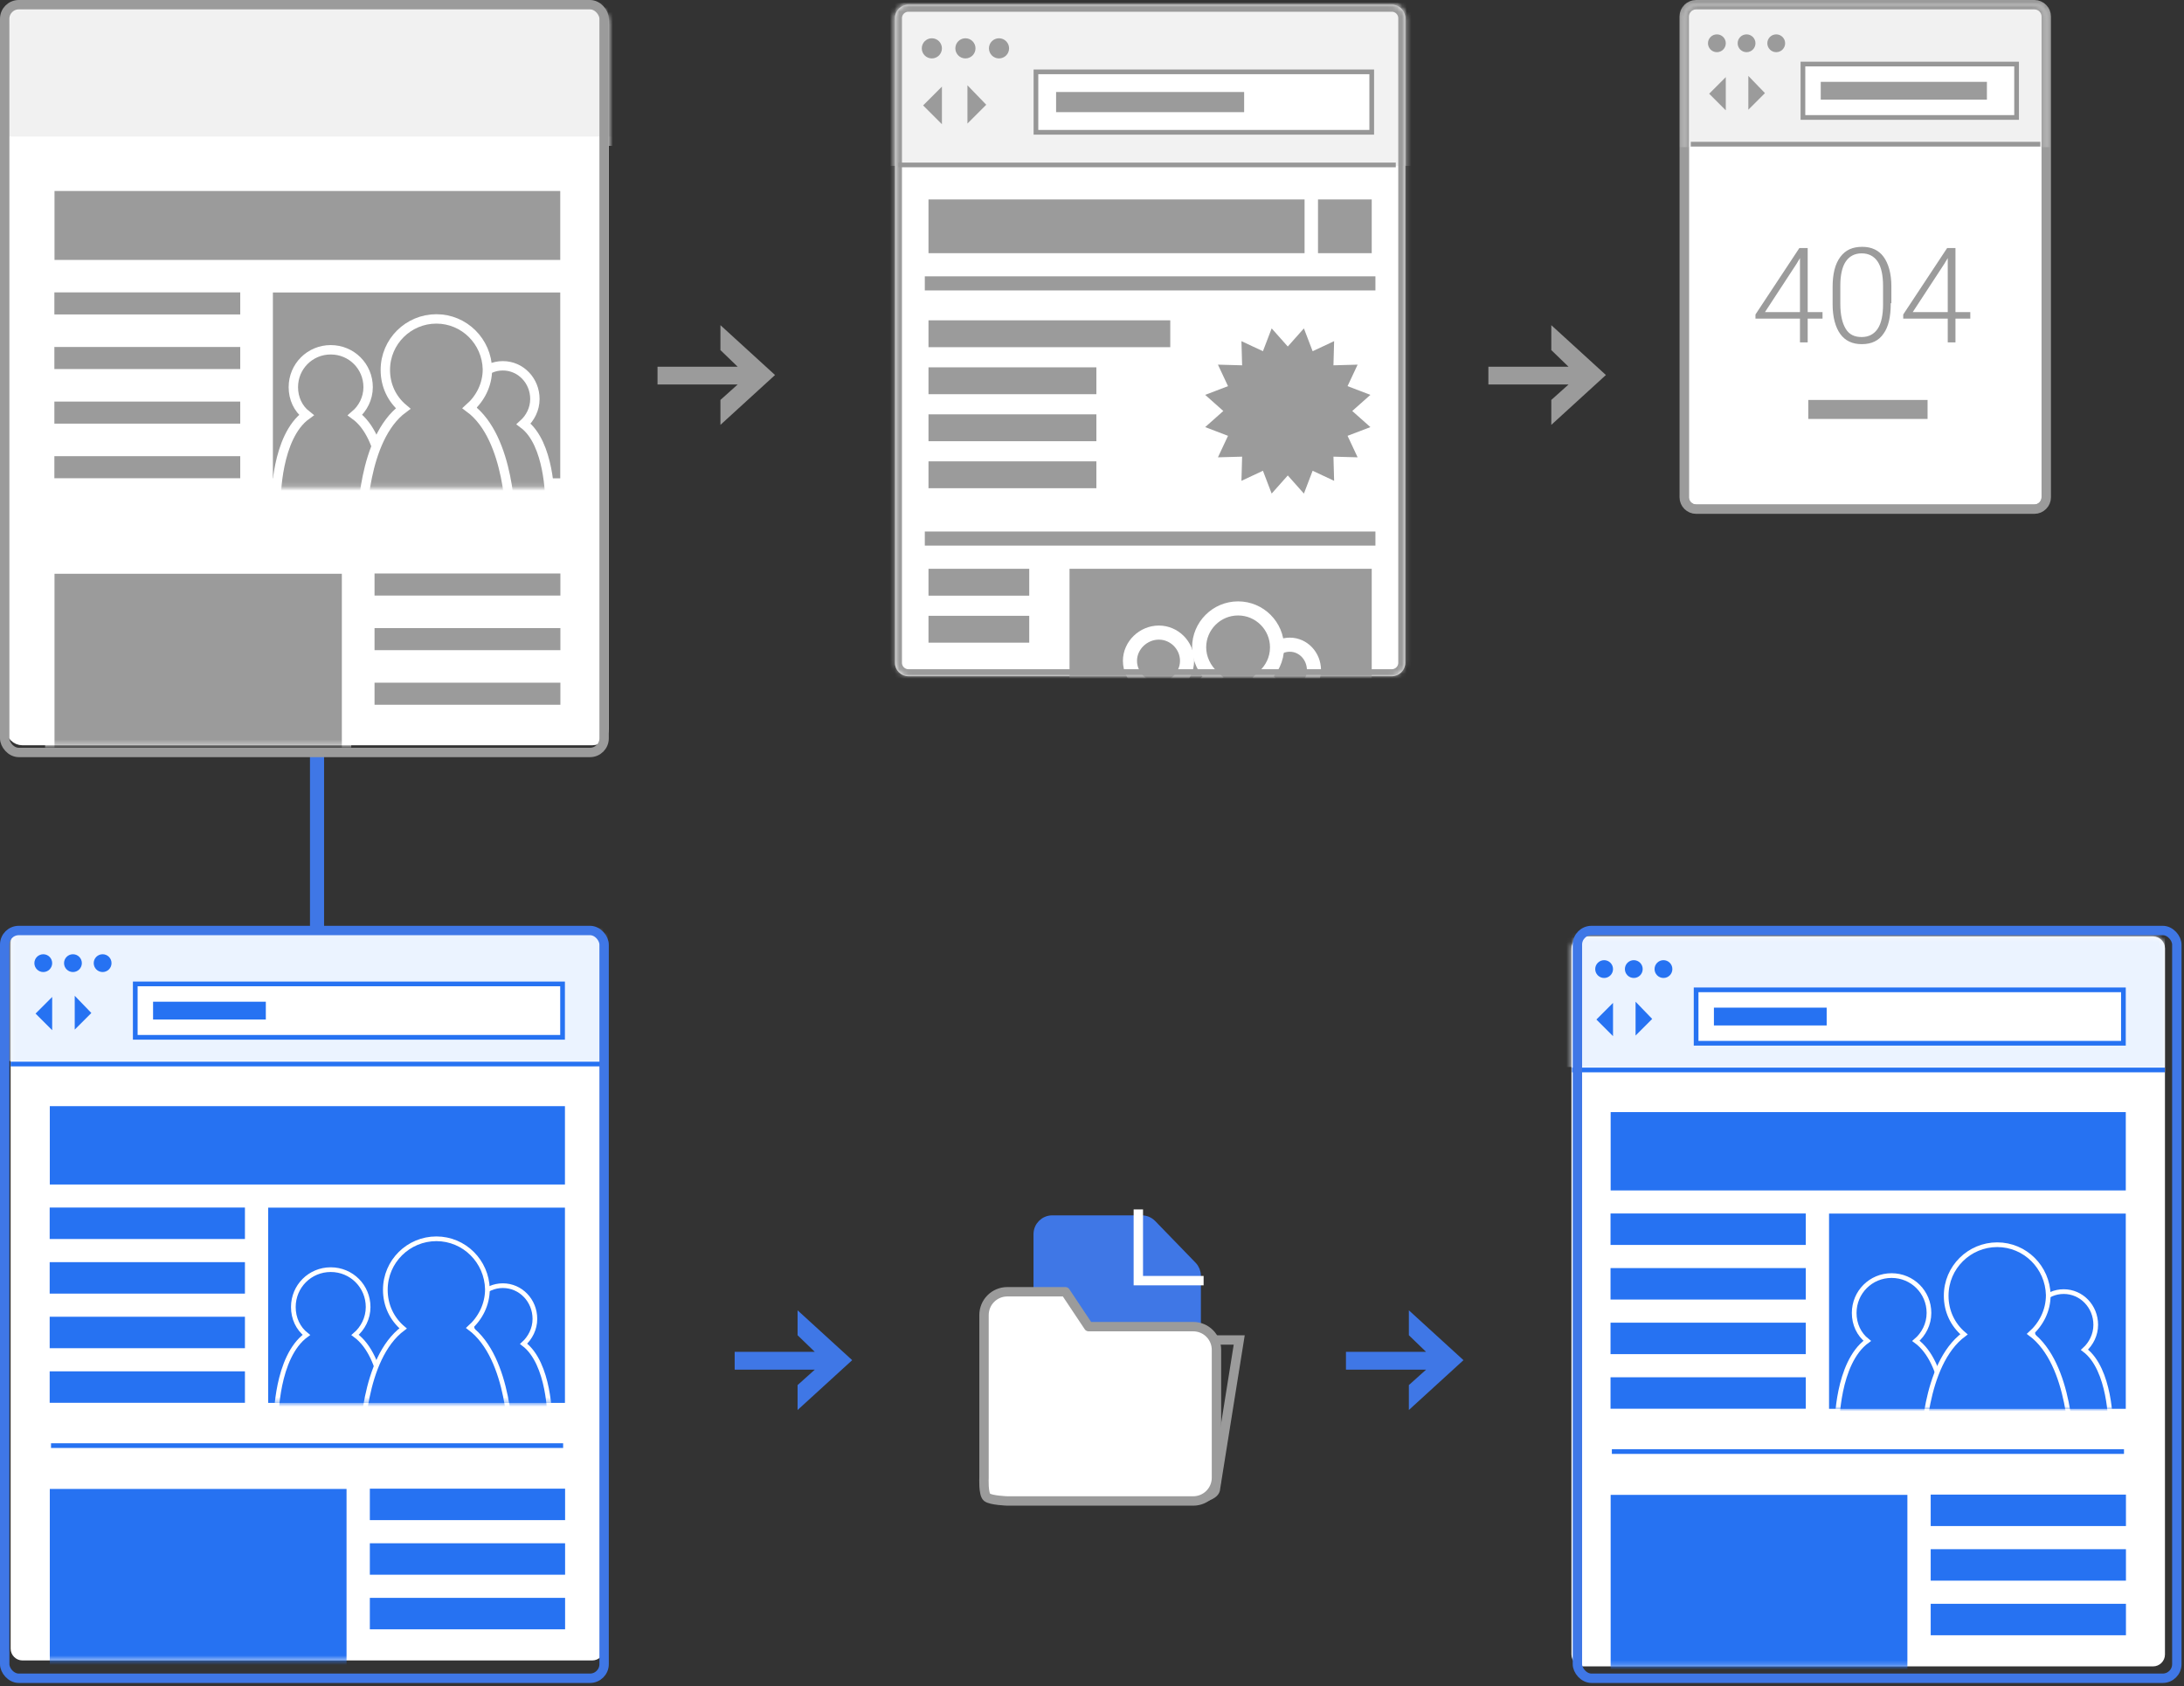 <svg width="465" height="359" viewBox="0 0 465 359" fill="none" xmlns="http://www.w3.org/2000/svg">
<rect x="0" y="0" width="465" height="359" fill="#333333" stroke="none"/>
<line x1="67.5" y1="160" x2="67.5" y2="204" stroke="#3F77E6" stroke-width="3"/>
<path d="M193.398 1H296.347C297.92 1 299.207 2.287 299.207 3.86V141.125C299.207 142.698 297.92 143.985 296.347 143.985H193.398C191.825 143.985 190.538 142.698 190.538 141.125V3.86C190.538 2.287 191.825 1 193.398 1Z" fill="white"/>
<mask id="mask0" mask-type="alpha" maskUnits="userSpaceOnUse" x="190" y="1" width="110" height="143">
<path d="M193.398 1H296.347C297.92 1 299.207 2.287 299.207 3.86V141.125C299.207 142.698 297.92 143.985 296.347 143.985H193.398C191.825 143.985 190.538 142.698 190.538 141.125V3.86C190.538 2.287 191.825 1 193.398 1Z" fill="white"/>
</mask>
<g mask="url(#mask0)">
<path d="M233.434 78.212H197.688V83.931H233.434V78.212Z" fill="#9B9B9B"/>
<path d="M249.163 68.203H197.688V73.922H249.163V68.203Z" fill="#9B9B9B"/>
<path d="M233.434 88.221H197.688V93.941H233.434V88.221Z" fill="#9B9B9B"/>
<path d="M233.434 98.23H197.688V103.949H233.434V98.23Z" fill="#9B9B9B"/>
<path d="M198.403 114.673H291.343" stroke="#9B9B9B" stroke-width="3" stroke-linecap="square"/>
<path d="M198.403 60.339H291.343" stroke="#9B9B9B" stroke-width="3" stroke-linecap="square"/>
</g>
<mask id="mask1" mask-type="alpha" maskUnits="userSpaceOnUse" x="190" y="1" width="110" height="143">
<path d="M193.398 1H296.347C297.92 1 299.207 2.287 299.207 3.86V141.125C299.207 142.698 297.92 143.985 296.347 143.985H193.398C191.825 143.985 190.538 142.698 190.538 141.125V3.86C190.538 2.287 191.825 1 193.398 1Z" fill="white"/>
</mask>
<g mask="url(#mask1)">
<path d="M219.137 121.108H197.689V126.827H219.137V121.108Z" fill="#9B9B9B"/>
<path d="M219.136 131.116H197.688V136.835H219.136V131.116Z" fill="#9B9B9B"/>
</g>
<mask id="mask2" mask-type="alpha" maskUnits="userSpaceOnUse" x="190" y="1" width="110" height="143">
<path d="M193.398 1H296.347C297.92 1 299.207 2.287 299.207 3.86V141.125C299.207 142.698 297.92 143.985 296.347 143.985H193.398C191.825 143.985 190.538 142.698 190.538 141.125V3.86C190.538 2.287 191.825 1 193.398 1Z" fill="white"/>
</mask>
<g mask="url(#mask2)">
<path d="M277.759 42.466H197.688V53.905H277.759V42.466Z" fill="#9B9B9B"/>
</g>
<mask id="mask3" mask-type="alpha" maskUnits="userSpaceOnUse" x="190" y="1" width="110" height="143">
<path d="M193.398 1H296.347C297.92 1 299.207 2.287 299.207 3.86V141.125C299.207 142.698 297.92 143.985 296.347 143.985H193.398C191.825 143.985 190.538 142.698 190.538 141.125V3.86C190.538 2.287 191.825 1 193.398 1Z" fill="white"/>
</mask>
<g mask="url(#mask3)">
<path d="M292.058 42.466H280.619V53.905H292.058V42.466Z" fill="#9B9B9B"/>
</g>
<mask id="mask4" mask-type="alpha" maskUnits="userSpaceOnUse" x="190" y="1" width="110" height="143">
<path d="M193.398 1H296.347C297.92 1 299.207 2.287 299.207 3.86V141.125C299.207 142.698 297.92 143.985 296.347 143.985H193.398C191.825 143.985 190.538 142.698 190.538 141.125V3.86C190.538 2.287 191.825 1 193.398 1Z" fill="white"/>
</mask>
<g mask="url(#mask4)">
<path d="M292.057 121.108H227.714V152.564H292.057V121.108Z" fill="#9B9B9B"/>
</g>
<mask id="mask5" mask-type="alpha" maskUnits="userSpaceOnUse" x="190" y="1" width="110" height="143">
<path d="M193.398 1H296.347C297.92 1 299.207 2.287 299.207 3.86V141.125C299.207 142.698 297.92 143.985 296.347 143.985H193.398C191.825 143.985 190.538 142.698 190.538 141.125V3.86C190.538 2.287 191.825 1 193.398 1Z" fill="white"/>
</mask>
<g mask="url(#mask5)">
<path d="M250.592 145.271C251.879 144.127 252.737 142.555 252.737 140.696C252.737 137.407 250.02 134.69 246.732 134.69C243.443 134.69 240.583 137.407 240.583 140.696C240.583 142.555 241.441 144.127 242.728 145.271C237.724 148.846 237.724 158.712 237.724 158.712H255.454C255.454 158.712 255.454 148.846 250.592 145.271Z" fill="#9B9B9B" stroke="white" stroke-width="3"/>
<path d="M277.902 146.702C279.046 145.701 279.761 144.271 279.761 142.698C279.761 139.695 277.473 137.265 274.614 137.265C271.754 137.265 269.18 139.695 269.18 142.698C269.18 144.271 269.895 145.844 271.039 146.702C266.892 149.847 266.892 158.712 266.892 158.712H282.049C282.049 158.712 282.049 149.847 277.902 146.702Z" fill="#9B9B9B" stroke="white" stroke-width="3"/>
<path d="M269.038 144.128C270.753 142.555 271.897 140.41 271.897 137.836C271.897 133.261 268.18 129.543 263.604 129.543C259.029 129.543 255.311 133.261 255.311 137.836C255.311 140.267 256.455 142.555 258.171 144.128C251.593 148.989 251.593 162.573 251.593 162.573H275.615C275.758 162.573 275.758 148.989 269.038 144.128Z" fill="#9B9B9B" stroke="white" stroke-width="3"/>
</g>
<mask id="mask6" mask-type="alpha" maskUnits="userSpaceOnUse" x="190" y="1" width="110" height="143">
<path d="M193.398 1H296.347C297.92 1 299.207 2.287 299.207 3.86V141.125C299.207 142.698 297.92 143.985 296.347 143.985H193.398C191.825 143.985 190.538 142.698 190.538 141.125V3.86C190.538 2.287 191.825 1 193.398 1Z" fill="white"/>
</mask>
<g mask="url(#mask6)">
<path d="M320.655 -13.298H169.091V35.317H320.655V-13.298Z" fill="#F2F2F2"/>
</g>
<mask id="mask7" mask-type="alpha" maskUnits="userSpaceOnUse" x="190" y="1" width="110" height="143">
<path d="M193.398 1H296.347C297.92 1 299.207 2.287 299.207 3.86V141.125C299.207 142.698 297.92 143.985 296.347 143.985H193.398C191.825 143.985 190.538 142.698 190.538 141.125V3.86C190.538 2.287 191.825 1 193.398 1Z" fill="white"/>
</mask>
<g mask="url(#mask7)">
<path d="M274.185 101.233L270.753 105.093L268.894 100.232L264.319 102.377L264.462 97.229L259.314 97.372L261.459 92.796L256.598 90.938L260.458 87.506L256.598 84.075L261.459 82.216L259.314 77.64L264.462 77.783L264.319 72.636L268.894 74.78L270.753 69.919L274.185 73.779L277.617 69.919L279.475 74.78L284.051 72.636L283.908 77.783L289.055 77.64L286.911 82.216L291.772 84.075L287.911 87.506L291.772 90.938L286.911 92.796L289.055 97.372L283.908 97.229L284.051 102.377L279.475 100.232L277.617 105.093L274.185 101.233Z" fill="#9B9B9B"/>
<path d="M193.398 1H296.347C297.92 1 299.207 2.287 299.207 3.86V141.125C299.207 142.698 297.92 143.985 296.347 143.985H193.398C191.825 143.985 190.538 142.698 190.538 141.125V3.86C190.538 2.287 191.825 1 193.398 1Z" stroke="#9B9B9B" stroke-width="3"/>
</g>
<path d="M361.123 1H433.147C434.537 1 435.674 2.137 435.674 3.527V105.878C435.674 107.268 434.537 108.405 433.147 108.405H361.123C359.733 108.405 358.595 107.268 358.595 105.878V3.527C358.595 2.137 359.733 1 361.123 1Z" fill="white" stroke="#9B9B9B" stroke-width="2"/>
<mask id="mask8" mask-type="alpha" maskUnits="userSpaceOnUse" x="358" y="1" width="78" height="108">
<path d="M361.123 1H433.147C434.537 1 435.674 2.137 435.674 3.527V105.878C435.674 107.268 434.537 108.405 433.147 108.405H361.123C359.733 108.405 358.595 107.268 358.595 105.878V3.527C358.595 2.137 359.733 1 361.123 1Z" fill="white"/>
</mask>
<g mask="url(#mask8)">
<path d="M384.878 66.454H388.037V67.844H384.878V72.898H383.236V67.844H373.759V66.959L383.109 52.807H384.878V66.454ZM375.78 66.454H383.236V54.955L382.477 56.219L375.78 66.454ZM402.568 64.558C402.568 67.465 402.063 69.613 401.052 71.003C400.041 72.519 398.525 73.277 396.377 73.277C394.355 73.277 392.839 72.519 391.828 71.129C390.817 69.739 390.185 67.591 390.185 64.811V61.147C390.185 58.367 390.691 56.219 391.828 54.702C392.965 53.186 394.482 52.554 396.503 52.554C398.525 52.554 400.041 53.312 401.052 54.702C402.063 56.092 402.695 58.24 402.695 60.894V64.558H402.568ZM400.926 60.894C400.926 58.619 400.547 56.85 399.789 55.713C399.03 54.576 397.893 53.944 396.377 53.944C394.861 53.944 393.723 54.576 392.965 55.713C392.207 56.85 391.828 58.619 391.828 60.767V64.685C391.828 66.959 392.207 68.728 392.965 69.992C393.723 71.255 394.861 71.761 396.377 71.761C397.893 71.761 399.03 71.129 399.789 69.992C400.547 68.855 400.926 67.085 400.926 64.811V60.894ZM416.342 66.454H419.501V67.844H416.342V72.898H414.699V67.844H405.222V66.959L414.573 52.807H416.342V66.454ZM407.244 66.454H414.699V54.955L413.941 56.219L407.244 66.454Z" fill="#9B9B9B"/>
</g>
<mask id="mask9" mask-type="alpha" maskUnits="userSpaceOnUse" x="358" y="1" width="78" height="108">
<path d="M361.123 1H433.147C434.537 1 435.674 2.137 435.674 3.527V105.878C435.674 107.268 434.537 108.405 433.147 108.405H361.123C359.733 108.405 358.595 107.268 358.595 105.878V3.527C358.595 2.137 359.733 1 361.123 1Z" fill="white"/>
</mask>
<g mask="url(#mask9)">
<path d="M464.737 -11.636H330.797V31.326H464.737V-11.636Z" fill="#F1F1F1"/>
</g>
<mask id="mask10" mask-type="alpha" maskUnits="userSpaceOnUse" x="358" y="1" width="78" height="108">
<path d="M361.123 1H433.147C434.537 1 435.674 2.137 435.674 3.527V105.878C435.674 107.268 434.537 108.405 433.147 108.405H361.123C359.733 108.405 358.595 107.268 358.595 105.878V3.527C358.595 2.137 359.733 1 361.123 1Z" fill="white"/>
</mask>
<g mask="url(#mask10)">
<path d="M410.403 85.156H385.005V89.199H410.403V85.156Z" fill="#9B9B9B"/>
<path d="M361.123 1H433.147C434.537 1 435.674 2.137 435.674 3.527V105.878C435.674 107.268 434.537 108.405 433.147 108.405H361.123C359.733 108.405 358.595 107.268 358.595 105.878V3.527C358.595 2.137 359.733 1 361.123 1Z" stroke="#9B9B9B" stroke-width="2"/>
</g>
<path d="M153.389 90.462L165.014 79.848L153.389 69.234V74.541L157.053 78.079H139.995V81.87H157.053L153.389 85.155V90.462Z" fill="#9B9B9B"/>
<path d="M330.291 90.462L341.916 79.848L330.291 69.234V74.541L333.956 78.079H316.897V81.87H333.956L330.291 85.155V90.462Z" fill="#9B9B9B"/>
<path d="M198.403 12.439C199.587 12.439 200.547 11.479 200.547 10.294C200.547 9.11 199.587 8.15 198.403 8.15C197.218 8.15 196.258 9.11 196.258 10.294C196.258 11.479 197.218 12.439 198.403 12.439Z" fill="#9B9B9B"/>
<path d="M205.551 12.439C206.736 12.439 207.696 11.479 207.696 10.294C207.696 9.11 206.736 8.149 205.551 8.149C204.367 8.149 203.406 9.11 203.406 10.294C203.406 11.479 204.367 12.439 205.551 12.439Z" fill="#9B9B9B"/>
<path d="M212.701 12.439C213.886 12.439 214.846 11.479 214.846 10.294C214.846 9.11 213.886 8.149 212.701 8.149C211.517 8.149 210.557 9.11 210.557 10.294C210.557 11.479 211.517 12.439 212.701 12.439Z" fill="#9B9B9B"/>
<path d="M292.057 15.298H220.565V28.167H292.057V15.298Z" fill="white" stroke="#979797"/>
<path d="M264.891 19.588H224.855V23.878H264.891V19.588Z" fill="#9B9B9B"/>
<path d="M200.548 26.451L196.544 22.448L200.548 18.444V26.451Z" fill="#9B9B9B"/>
<path d="M205.98 26.308L209.984 22.305L205.98 18.158V26.308Z" fill="#9B9B9B"/>
<path d="M365.546 11.108C366.592 11.108 367.441 10.26 367.441 9.213C367.441 8.166 366.592 7.318 365.546 7.318C364.499 7.318 363.65 8.166 363.65 9.213C363.65 10.26 364.499 11.108 365.546 11.108Z" fill="#9B9B9B"/>
<path d="M371.864 11.108C372.911 11.108 373.759 10.26 373.759 9.213C373.759 8.166 372.911 7.318 371.864 7.318C370.817 7.318 369.968 8.166 369.968 9.213C369.968 10.26 370.817 11.108 371.864 11.108Z" fill="#9B9B9B"/>
<path d="M378.181 11.108C379.228 11.108 380.077 10.26 380.077 9.213C380.077 8.166 379.228 7.318 378.181 7.318C377.134 7.318 376.286 8.166 376.286 9.213C376.286 10.26 377.134 11.108 378.181 11.108Z" fill="#9B9B9B"/>
<path d="M429.356 13.636H383.867V25.008H429.356V13.636Z" fill="white" stroke="#979797"/>
<path d="M423.039 17.427H387.658V21.217H423.039V17.427Z" fill="#9B9B9B"/>
<path d="M367.441 23.492L363.903 19.954L367.441 16.416V23.492Z" fill="#9B9B9B"/>
<path d="M372.242 23.365L375.78 19.827L372.242 16.163V23.365Z" fill="#9B9B9B"/>
<path d="M4.791 2.263H126.095C127.485 2.263 128.622 3.401 128.622 4.79V155.157C128.622 156.547 127.485 157.685 126.095 157.685H4.791C3.401 157.685 2.264 156.547 2.264 155.157V4.79C2.264 3.401 3.401 2.263 4.791 2.263Z" fill="white" stroke="white" stroke-width="2"/>
<mask id="mask11" mask-type="alpha" maskUnits="userSpaceOnUse" x="1" y="1" width="129" height="158">
<path d="M4.791 2.263H126.095C127.485 2.263 128.622 3.401 128.622 4.79V155.157C128.622 156.547 127.485 157.685 126.095 157.685H4.791C3.401 157.685 2.264 156.547 2.264 155.157V4.79C2.264 3.401 3.401 2.263 4.791 2.263Z" fill="white" stroke="white" stroke-width="2"/>
</mask>
<g mask="url(#mask11)">
<path d="M120.283 39.666H10.604V56.345H120.283V39.666Z" fill="#9B9B9B" stroke="white" stroke-width="2"/>
<path d="M133.677 -12.899H-0.264V30.063H133.677V-12.899Z" fill="#F1F1F1" stroke="white" stroke-width="2"/>
</g>
<mask id="mask12" mask-type="alpha" maskUnits="userSpaceOnUse" x="1" y="1" width="129" height="158">
<path d="M4.791 2.263H126.095C127.485 2.263 128.622 3.401 128.622 4.79V155.157C128.622 156.547 127.485 157.685 126.095 157.685H4.791C3.401 157.685 2.264 156.547 2.264 155.157V4.79C2.264 3.401 3.401 2.263 4.791 2.263Z" fill="white" stroke="white" stroke-width="2"/>
</mask>
<g mask="url(#mask12)">
<path d="M73.783 121.167H10.604V176.007H73.783V121.167Z" fill="#9B9B9B" stroke="white" stroke-width="2"/>
</g>
<mask id="mask13" mask-type="alpha" maskUnits="userSpaceOnUse" x="1" y="1" width="129" height="158">
<path d="M4.791 2.263H126.095C127.485 2.263 128.622 3.401 128.622 4.79V155.157C128.622 156.547 127.485 157.685 126.095 157.685H4.791C3.401 157.685 2.264 156.547 2.264 155.157V4.79C2.264 3.401 3.401 2.263 4.791 2.263Z" fill="white" stroke="white" stroke-width="2"/>
</mask>
<g mask="url(#mask13)">
<path d="M52.148 61.253H10.576V67.95H52.148V61.253Z" fill="#9B9B9B" stroke="white" stroke-width="2"/>
<path d="M52.148 72.878H10.576V79.575H52.148V72.878Z" fill="#9B9B9B" stroke="white" stroke-width="2"/>
<path d="M52.148 84.503H10.576V91.2H52.148V84.503Z" fill="#9B9B9B" stroke="white" stroke-width="2"/>
<path d="M52.148 96.128H10.576V102.825H52.148V96.128Z" fill="#9B9B9B" stroke="white" stroke-width="2"/>
</g>
<mask id="mask14" mask-type="alpha" maskUnits="userSpaceOnUse" x="1" y="1" width="129" height="158">
<path d="M4.791 2.263H126.095C127.485 2.263 128.622 3.401 128.622 4.79V155.157C128.622 156.547 127.485 157.685 126.095 157.685H4.791C3.401 157.685 2.264 156.547 2.264 155.157V4.79C2.264 3.401 3.401 2.263 4.791 2.263Z" fill="white" stroke="white" stroke-width="2"/>
</mask>
<g mask="url(#mask14)">
<path d="M11.361 111.943H119.398" stroke="white" stroke-width="2" stroke-linecap="square"/>
</g>
<mask id="mask15" mask-type="alpha" maskUnits="userSpaceOnUse" x="1" y="1" width="129" height="158">
<path d="M4.791 2.263H126.095C127.485 2.263 128.622 3.401 128.622 4.79V155.157C128.622 156.547 127.485 157.685 126.095 157.685H4.791C3.401 157.685 2.264 156.547 2.264 155.157V4.79C2.264 3.401 3.401 2.263 4.791 2.263Z" fill="white" stroke="white" stroke-width="2"/>
</mask>
<g mask="url(#mask15)">
<path d="M120.316 121.108H78.744V127.805H120.316V121.108Z" fill="#9B9B9B" stroke="white" stroke-width="2"/>
<path d="M120.316 132.733H78.744V139.43H120.316V132.733Z" fill="#9B9B9B" stroke="white" stroke-width="2"/>
<path d="M120.316 144.358H78.744V151.055H120.316V144.358Z" fill="#9B9B9B" stroke="white" stroke-width="2"/>
</g>
<mask id="mask16" mask-type="alpha" maskUnits="userSpaceOnUse" x="1" y="1" width="129" height="158">
<path d="M4.791 2.263H126.095C127.485 2.263 128.622 3.401 128.622 4.79V155.157C128.622 156.547 127.485 157.685 126.095 157.685H4.791C3.401 157.685 2.264 156.547 2.264 155.157V4.79C2.264 3.401 3.401 2.263 4.791 2.263Z" fill="white" stroke="#9B9B9B" stroke-width="2"/>
</mask>
<g mask="url(#mask16)">
<path d="M120.283 61.274H57.103V102.846H120.283V61.274Z" fill="#9B9B9B" stroke="white" stroke-width="2"/>
</g>
<mask id="mask17" mask-type="alpha" maskUnits="userSpaceOnUse" x="56" y="60" width="66" height="44">
<path d="M120.283 61.274H57.103V102.846H120.283V61.274Z" fill="white" stroke="white" stroke-width="2"/>
</mask>
<g mask="url(#mask17)">
<path d="M75.598 88.373C77.241 86.983 78.378 84.835 78.378 82.434C78.378 78.012 74.84 74.474 70.418 74.474C65.995 74.474 62.457 78.012 62.457 82.434C62.457 84.835 63.468 86.983 65.237 88.373C58.793 93.049 58.793 106.19 58.793 106.19H82.043C82.043 106.19 82.043 93.049 75.598 88.373Z" fill="#9B9B9B" stroke="white" stroke-width="2"/>
<path d="M111.484 90.268C112.874 89.005 113.885 87.109 113.885 84.961C113.885 81.044 110.853 77.885 107.062 77.885C103.271 77.885 100.239 81.044 100.239 84.961C100.239 87.109 101.123 89.005 102.639 90.268C97.08 94.438 97.08 106.063 97.08 106.063H117.044C117.044 106.189 117.044 94.438 111.484 90.268Z" fill="#9B9B9B" stroke="white" stroke-width="2"/>
<path d="M99.985 86.857C102.26 84.835 103.776 81.929 103.776 78.644C103.65 72.705 98.848 67.903 92.909 67.903C86.971 67.903 82.043 72.705 82.043 78.77C82.043 82.055 83.432 84.961 85.833 86.983C77.115 93.427 77.115 111.244 77.115 111.244H108.704C108.704 111.118 108.704 93.301 99.985 86.857Z" fill="#9B9B9B" stroke="white" stroke-width="2"/>
<path d="M4.791 1H126.095C127.485 1 128.622 2.137 128.622 3.527V155.158C128.622 156.548 127.485 157.685 126.095 157.685H4.791C3.401 157.685 2.264 156.548 2.264 155.158V3.527C2.264 2.137 3.401 1 4.791 1Z" stroke="white" stroke-width="2"/>
</g>
<path d="M191.802 35.117H296.68" stroke="#979797" stroke-linecap="square"/>
<path d="M360.491 30.695H433.906" stroke="#979797" stroke-linecap="square"/>
<rect x="1" y="1" width="127.622" height="159.212" rx="3" stroke="#9B9B9B" stroke-width="2" stroke-linecap="round" stroke-linejoin="round"/>
<path d="M4.791 198.12H126.095C127.485 198.12 128.622 199.257 128.622 200.647V351.014C128.622 352.404 127.485 353.541 126.095 353.541H4.791C3.401 353.541 2.264 352.404 2.264 351.014V200.647C2.264 199.257 3.401 198.12 4.791 198.12Z" fill="white"/>
<mask id="mask18" mask-type="alpha" maskUnits="userSpaceOnUse" x="2" y="198" width="127" height="156">
<path d="M4.791 198.12H126.095C127.485 198.12 128.622 199.257 128.622 200.647V351.014C128.622 352.404 127.485 353.541 126.095 353.541H4.791C3.401 353.541 2.264 352.404 2.264 351.014V200.647C2.264 199.257 3.401 198.12 4.791 198.12Z" fill="white"/>
</mask>
<g mask="url(#mask18)">
<path d="M120.283 235.522H10.604V252.202H120.283V235.522Z" fill="#2672F2"/>
</g>
<mask id="mask19" mask-type="alpha" maskUnits="userSpaceOnUse" x="2" y="198" width="127" height="156">
<path d="M4.791 198.12H126.095C127.485 198.12 128.622 199.257 128.622 200.647V351.014C128.622 352.404 127.485 353.541 126.095 353.541H4.791C3.401 353.541 2.264 352.404 2.264 351.014V200.647C2.264 199.257 3.401 198.12 4.791 198.12Z" fill="white"/>
</mask>
<g mask="url(#mask19)">
<path d="M73.783 317.023H10.604V371.863H73.783V317.023Z" fill="#2672F2"/>
</g>
<mask id="mask20" mask-type="alpha" maskUnits="userSpaceOnUse" x="2" y="198" width="127" height="156">
<path d="M4.791 198.12H126.095C127.485 198.12 128.622 199.257 128.622 200.647V351.014C128.622 352.404 127.485 353.541 126.095 353.541H4.791C3.401 353.541 2.264 352.404 2.264 351.014V200.647C2.264 199.257 3.401 198.12 4.791 198.12Z" fill="white"/>
</mask>
<g mask="url(#mask20)">
<path d="M52.149 257.109H10.577V263.806H52.149V257.109Z" fill="#2672F2"/>
<path d="M52.149 268.735H10.577V275.432H52.149V268.735Z" fill="#2672F2"/>
<path d="M52.149 280.359H10.577V287.056H52.149V280.359Z" fill="#2672F2"/>
<path d="M52.149 291.984H10.577V298.681H52.149V291.984Z" fill="#2672F2"/>
</g>
<mask id="mask21" mask-type="alpha" maskUnits="userSpaceOnUse" x="2" y="198" width="127" height="156">
<path d="M4.791 198.12H126.095C127.485 198.12 128.622 199.257 128.622 200.647V351.014C128.622 352.404 127.485 353.541 126.095 353.541H4.791C3.401 353.541 2.264 352.404 2.264 351.014V200.647C2.264 199.257 3.401 198.12 4.791 198.12Z" fill="white"/>
</mask>
<g mask="url(#mask21)">
<path d="M11.362 307.799H119.398" stroke="#2672F2" stroke-linecap="square"/>
</g>
<mask id="mask22" mask-type="alpha" maskUnits="userSpaceOnUse" x="2" y="198" width="127" height="156">
<path d="M4.791 198.12H126.095C127.485 198.12 128.622 199.257 128.622 200.647V351.014C128.622 352.404 127.485 353.541 126.095 353.541H4.791C3.401 353.541 2.264 352.404 2.264 351.014V200.647C2.264 199.257 3.401 198.12 4.791 198.12Z" fill="white"/>
</mask>
<g mask="url(#mask22)">
<path d="M120.316 316.964H78.744V323.661H120.316V316.964Z" fill="#2672F2"/>
<path d="M120.316 328.589H78.744V335.286H120.316V328.589Z" fill="#2672F2"/>
<path d="M120.316 340.214H78.744V346.911H120.316V340.214Z" fill="#2672F2"/>
</g>
<mask id="mask23" mask-type="alpha" maskUnits="userSpaceOnUse" x="2" y="198" width="127" height="156">
<path d="M4.791 198.12H126.095C127.485 198.12 128.622 199.257 128.622 200.647V351.014C128.622 352.404 127.485 353.541 126.095 353.541H4.791C3.401 353.541 2.264 352.404 2.264 351.014V200.647C2.264 199.257 3.401 198.12 4.791 198.12Z" fill="white"/>
</mask>
<g mask="url(#mask23)">
<path d="M133.677 182.956H-0.263V225.918H133.677V182.956Z" fill="#EBF3FF"/>
<path d="M120.283 257.129H57.103V298.701H120.283V257.129Z" fill="#2672F2"/>
</g>
<mask id="mask24" mask-type="alpha" maskUnits="userSpaceOnUse" x="57" y="257" width="64" height="42">
<path d="M120.283 257.129H57.103V298.701H120.283V257.129Z" fill="white"/>
</mask>
<g mask="url(#mask24)">
<path d="M75.598 284.23C77.241 282.84 78.378 280.692 78.378 278.291C78.378 273.869 74.84 270.331 70.418 270.331C65.995 270.331 62.457 273.869 62.457 278.291C62.457 280.692 63.468 282.84 65.237 284.23C58.793 288.905 58.793 302.047 58.793 302.047H82.043C82.043 302.047 82.043 288.905 75.598 284.23Z" fill="#2672F2" stroke="white"/>
<path d="M111.484 286.125C112.874 284.861 113.885 282.966 113.885 280.818C113.885 276.901 110.852 273.742 107.061 273.742C103.271 273.742 100.238 276.901 100.238 280.818C100.238 282.966 101.123 284.861 102.639 286.125C97.079 290.295 97.079 301.92 97.079 301.92H117.044C117.044 302.046 117.044 290.295 111.484 286.125Z" fill="#2672F2" stroke="white"/>
<path d="M99.985 282.714C102.26 280.692 103.776 277.786 103.776 274.5C103.65 268.561 98.848 263.76 92.909 263.76C86.971 263.76 82.043 268.561 82.043 274.627C82.043 277.912 83.432 280.818 85.833 282.84C77.115 289.284 77.115 307.101 77.115 307.101H108.704C108.704 306.974 108.704 289.158 99.985 282.714Z" fill="#2672F2" stroke="white"/>
<path d="M4.791 196.856H126.095C127.485 196.856 128.622 197.994 128.622 199.383V351.014C128.622 352.404 127.485 353.541 126.095 353.541H4.791C3.401 353.541 2.264 352.404 2.264 351.014V199.383C2.264 197.994 3.401 196.856 4.791 196.856Z" stroke="#2672F2" stroke-width="2"/>
</g>
<path d="M9.213 206.966C10.26 206.966 11.109 206.117 11.109 205.07C11.109 204.024 10.26 203.175 9.213 203.175C8.167 203.175 7.318 204.024 7.318 205.07C7.318 206.117 8.167 206.966 9.213 206.966Z" fill="#2672F2"/>
<path d="M15.531 206.965C16.578 206.965 17.427 206.116 17.427 205.069C17.427 204.022 16.578 203.174 15.531 203.174C14.484 203.174 13.636 204.022 13.636 205.069C13.636 206.116 14.484 206.965 15.531 206.965Z" fill="#2672F2"/>
<path d="M21.849 206.965C22.896 206.965 23.745 206.116 23.745 205.069C23.745 204.022 22.896 203.174 21.849 203.174C20.802 203.174 19.954 204.022 19.954 205.069C19.954 206.116 20.802 206.965 21.849 206.965Z" fill="#2672F2"/>
<path d="M119.777 209.492H28.799V220.864H119.777V209.492Z" fill="white" stroke="#2672F2"/>
<path d="M56.598 213.283H32.59V217.073H56.598V213.283Z" fill="#2672F2"/>
<path d="M11.109 219.348L7.571 215.81L11.109 212.272V219.348Z" fill="#2672F2"/>
<path d="M15.91 219.221L19.448 215.683L15.91 212.019V219.221Z" fill="#2672F2"/>
<path d="M2.769 226.55H128.117" stroke="#2672F2" stroke-linecap="square"/>
<rect x="1" y="198.12" width="127.622" height="159.212" rx="3" stroke="#3F77E6" stroke-width="2" stroke-linecap="round" stroke-linejoin="round"/>
<path d="M337.114 199.383H458.419C459.809 199.383 460.946 200.52 460.946 201.91V352.277C460.946 353.667 459.809 354.804 458.419 354.804H337.114C335.724 354.804 334.587 353.667 334.587 352.277V201.91C334.587 200.52 335.724 199.383 337.114 199.383Z" fill="white"/>
<mask id="mask25" mask-type="alpha" maskUnits="userSpaceOnUse" x="334" y="199" width="127" height="156">
<path d="M337.114 199.383H458.419C459.809 199.383 460.946 200.52 460.946 201.91V352.277C460.946 353.667 459.809 354.804 458.419 354.804H337.114C335.724 354.804 334.587 353.667 334.587 352.277V201.91C334.587 200.52 335.724 199.383 337.114 199.383Z" fill="white"/>
</mask>
<g mask="url(#mask25)">
<path d="M452.606 236.785H342.927V253.465H452.606V236.785Z" fill="#2672F2"/>
</g>
<mask id="mask26" mask-type="alpha" maskUnits="userSpaceOnUse" x="334" y="199" width="127" height="156">
<path d="M337.114 199.383H458.419C459.809 199.383 460.946 200.52 460.946 201.91V352.277C460.946 353.667 459.809 354.804 458.419 354.804H337.114C335.724 354.804 334.587 353.667 334.587 352.277V201.91C334.587 200.52 335.724 199.383 337.114 199.383Z" fill="white"/>
</mask>
<g mask="url(#mask26)">
<path d="M406.106 318.287H342.927V373.127H406.106V318.287Z" fill="#2672F2"/>
</g>
<mask id="mask27" mask-type="alpha" maskUnits="userSpaceOnUse" x="334" y="199" width="127" height="156">
<path d="M337.114 199.383H458.419C459.809 199.383 460.946 200.52 460.946 201.91V352.277C460.946 353.667 459.809 354.804 458.419 354.804H337.114C335.724 354.804 334.587 353.667 334.587 352.277V201.91C334.587 200.52 335.724 199.383 337.114 199.383Z" fill="white"/>
</mask>
<g mask="url(#mask27)">
<path d="M384.473 258.372H342.901V265.069H384.473V258.372Z" fill="#2672F2"/>
<path d="M384.473 269.997H342.901V276.694H384.473V269.997Z" fill="#2672F2"/>
<path d="M384.473 281.622H342.901V288.319H384.473V281.622Z" fill="#2672F2"/>
<path d="M384.473 293.247H342.901V299.944H384.473V293.247Z" fill="#2672F2"/>
</g>
<mask id="mask28" mask-type="alpha" maskUnits="userSpaceOnUse" x="334" y="199" width="127" height="156">
<path d="M337.114 199.383H458.419C459.809 199.383 460.946 200.52 460.946 201.91V352.277C460.946 353.667 459.809 354.804 458.419 354.804H337.114C335.724 354.804 334.587 353.667 334.587 352.277V201.91C334.587 200.52 335.724 199.383 337.114 199.383Z" fill="white"/>
</mask>
<g mask="url(#mask28)">
<path d="M343.685 309.062H451.722" stroke="#2672F2" stroke-linecap="square"/>
</g>
<mask id="mask29" mask-type="alpha" maskUnits="userSpaceOnUse" x="334" y="199" width="127" height="156">
<path d="M337.114 199.383H458.419C459.809 199.383 460.946 200.52 460.946 201.91V352.277C460.946 353.667 459.809 354.804 458.419 354.804H337.114C335.724 354.804 334.587 353.667 334.587 352.277V201.91C334.587 200.52 335.724 199.383 337.114 199.383Z" fill="white"/>
</mask>
<g mask="url(#mask29)">
<path d="M452.64 318.227H411.068V324.924H452.64V318.227Z" fill="#2672F2"/>
<path d="M452.64 329.852H411.068V336.549H452.64V329.852Z" fill="#2672F2"/>
<path d="M452.64 341.477H411.068V348.174H452.64V341.477Z" fill="#2672F2"/>
</g>
<mask id="mask30" mask-type="alpha" maskUnits="userSpaceOnUse" x="334" y="199" width="127" height="156">
<path d="M337.114 199.383H458.419C459.809 199.383 460.946 200.52 460.946 201.91V352.277C460.946 353.667 459.809 354.804 458.419 354.804H337.114C335.724 354.804 334.587 353.667 334.587 352.277V201.91C334.587 200.52 335.724 199.383 337.114 199.383Z" fill="white"/>
</mask>
<g mask="url(#mask30)">
<path d="M460.945 184.22H327.005V227.182H460.945V184.22Z" fill="#EBF3FF"/>
<path d="M452.605 258.393H389.426V299.965H452.605V258.393Z" fill="#2672F2"/>
</g>
<mask id="mask31" mask-type="alpha" maskUnits="userSpaceOnUse" x="389" y="258" width="64" height="42">
<path d="M452.605 258.393H389.426V299.965H452.605V258.393Z" fill="white"/>
</mask>
<g mask="url(#mask31)">
<path d="M407.922 285.493C409.565 284.103 410.702 281.955 410.702 279.554C410.702 275.131 407.164 271.593 402.741 271.593C398.319 271.593 394.781 275.131 394.781 279.554C394.781 281.955 395.791 284.103 397.561 285.493C391.116 290.168 391.116 303.309 391.116 303.309H414.366C414.366 303.309 414.366 290.168 407.922 285.493Z" fill="#2672F2" stroke="white"/>
<path d="M443.808 287.388C445.198 286.124 446.209 284.229 446.209 282.081C446.209 278.164 443.176 275.005 439.385 275.005C435.595 275.005 432.562 278.164 432.562 282.081C432.562 284.229 433.447 286.124 434.963 287.388C429.403 291.558 429.403 303.183 429.403 303.183H449.368C449.368 303.309 449.368 291.558 443.808 287.388Z" fill="#2672F2" stroke="white"/>
<path d="M432.309 283.976C434.584 281.955 436.1 279.048 436.1 275.763C435.974 269.824 431.172 265.023 425.233 265.023C419.294 265.023 414.366 269.824 414.366 275.889C414.366 279.175 415.756 282.081 418.157 284.103C409.438 290.547 409.438 308.364 409.438 308.364H441.028C441.028 308.237 441.028 290.421 432.309 283.976Z" fill="#2672F2" stroke="white"/>
<path d="M337.114 198.119H458.419C459.808 198.119 460.946 199.256 460.946 200.646V352.277C460.946 353.667 459.808 354.804 458.419 354.804H337.114C335.724 354.804 334.587 353.667 334.587 352.277V200.646C334.587 199.256 335.724 198.119 337.114 198.119Z" stroke="#2672F2" stroke-width="2"/>
</g>
<path d="M341.536 208.229C342.583 208.229 343.432 207.38 343.432 206.334C343.432 205.287 342.583 204.438 341.536 204.438C340.49 204.438 339.641 205.287 339.641 206.334C339.641 207.38 340.49 208.229 341.536 208.229Z" fill="#2672F2"/>
<path d="M347.854 208.228C348.901 208.228 349.75 207.379 349.75 206.333C349.75 205.286 348.901 204.437 347.854 204.437C346.808 204.437 345.959 205.286 345.959 206.333C345.959 207.379 346.808 208.228 347.854 208.228Z" fill="#2672F2"/>
<path d="M354.172 208.228C355.219 208.228 356.067 207.379 356.067 206.333C356.067 205.286 355.219 204.437 354.172 204.437C353.125 204.437 352.276 205.286 352.276 206.333C352.276 207.379 353.125 208.228 354.172 208.228Z" fill="#2672F2"/>
<path d="M452.101 210.755H361.122V222.128H452.101V210.755Z" fill="white" stroke="#2672F2"/>
<path d="M388.921 214.546H364.913V218.337H388.921V214.546Z" fill="#2672F2"/>
<path d="M343.432 220.611L339.894 217.073L343.432 213.535V220.611Z" fill="#2672F2"/>
<path d="M348.233 220.485L351.771 216.947L348.233 213.282V220.485Z" fill="#2672F2"/>
<path d="M335.219 227.814H460.44" stroke="#2672F2" stroke-linecap="square"/>
<rect x="335.85" y="198.12" width="127.622" height="159.212" rx="3" stroke="#3F77E6" stroke-width="2" stroke-linecap="round" stroke-linejoin="round"/>
<path d="M224.046 301.733H251.683C253.34 301.733 254.683 300.39 254.683 298.733V271.642C254.683 270.863 254.38 270.115 253.838 269.555L245.243 260.683C244.678 260.1 243.901 259.77 243.088 259.77H224.046C222.39 259.77 221.046 261.113 221.046 262.77V298.733C221.046 300.39 222.39 301.733 224.046 301.733Z" fill="#3F77E6" stroke="#3F77E6" stroke-width="2" stroke-linecap="round" stroke-linejoin="round"/>
<path d="M242.364 257.508V272.671H256.263" stroke="white" stroke-width="2"/>
<path d="M251.209 285.307H263.845L258.791 316.896C258.791 317.739 257.906 319.423 249.314 319.423" stroke="#9B9B9B" stroke-width="2"/>
<path d="M257.551 318.132C258.479 317.204 259.001 315.945 259.001 314.632V287.413C259.001 286.1 258.479 284.841 257.551 283.913C256.623 282.985 255.364 282.464 254.052 282.464H231.781L226.832 275.04H214.459C213.147 275.04 211.888 275.561 210.96 276.49C210.031 277.418 209.51 278.677 209.51 279.989V314.632C209.51 314.632 209.324 318.12 210.142 318.792C210.96 319.464 214.459 319.582 214.459 319.582H254.052C255.364 319.582 256.623 319.06 257.551 318.132Z" fill="white" stroke="#9B9B9B" stroke-width="2" stroke-linecap="round" stroke-linejoin="round"/>
<path d="M169.815 300.217L181.44 289.603L169.815 278.989V284.296L173.479 287.834H156.421V291.625H173.479L169.815 294.91V300.217Z" fill="#3F77E6"/>
<path d="M299.965 300.217L311.59 289.603L299.965 278.989V284.296L303.629 287.834H286.571V291.625H303.629L299.965 294.91V300.217Z" fill="#3F77E6"/>
</svg>
